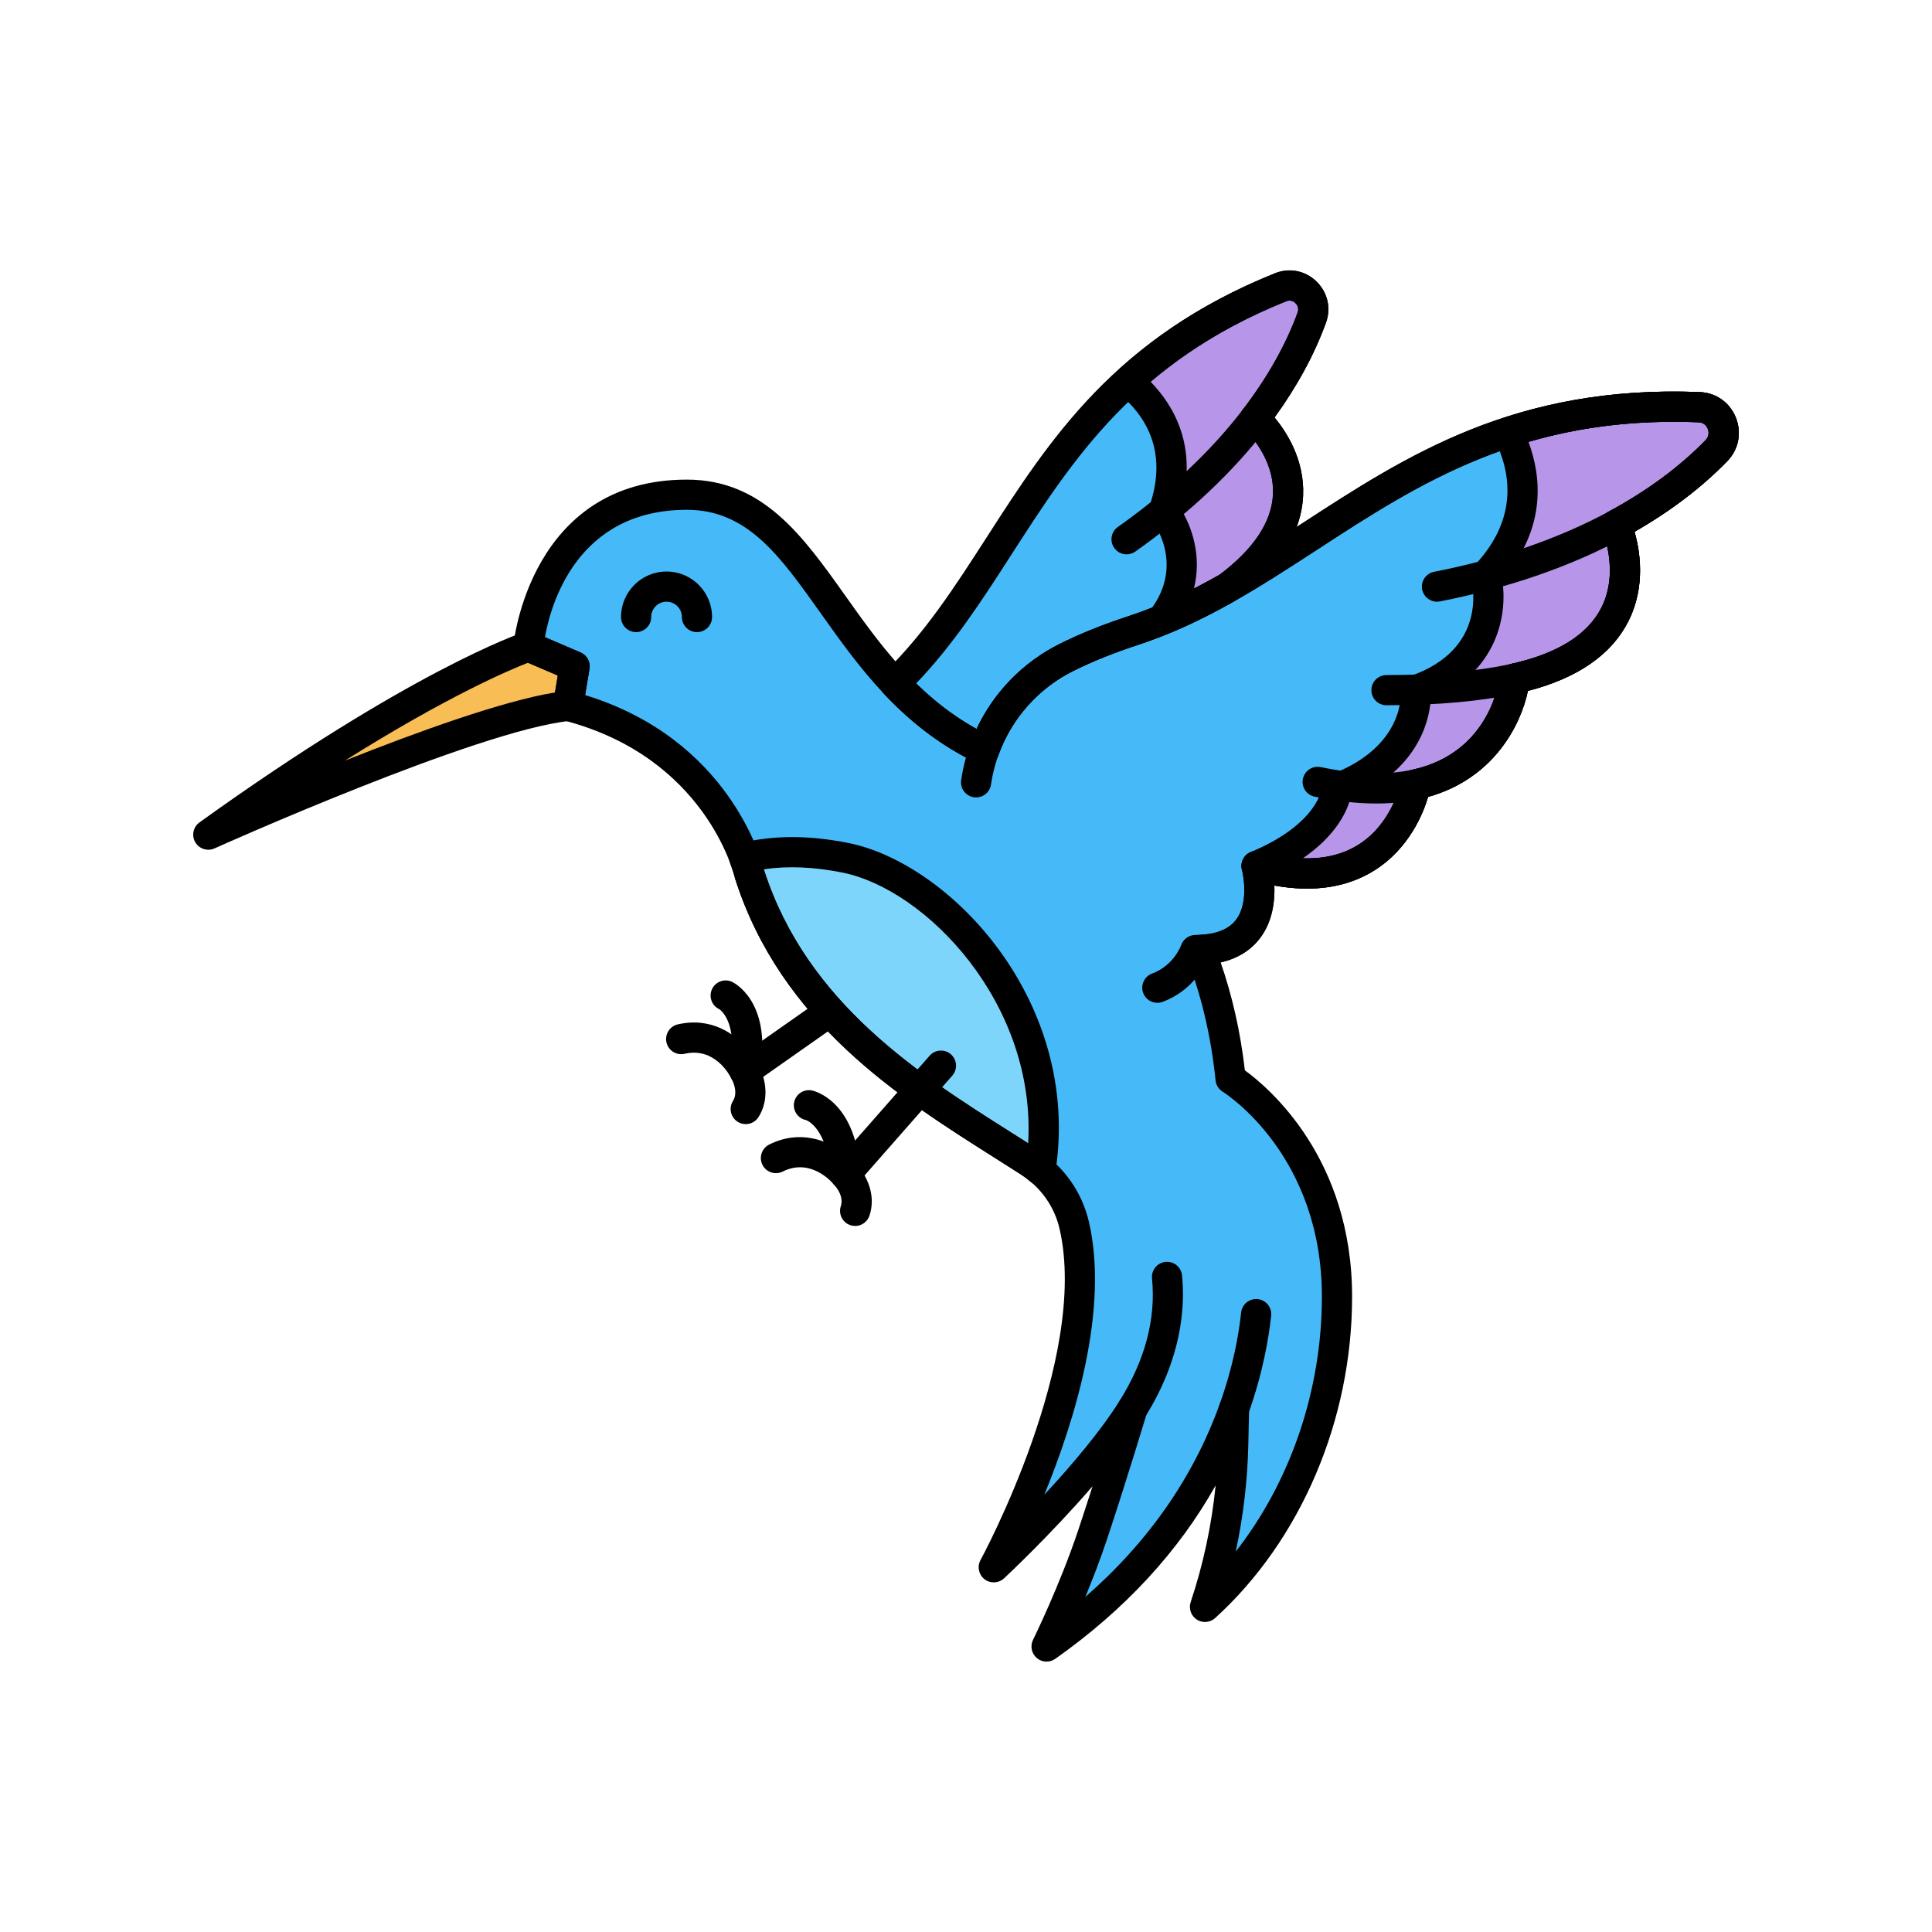 <svg enable-background="new 0 0 512 512" height="100" viewBox="-32 -32 320 320" width="100" xmlns="http://www.w3.org/2000/svg"><path d="m249.45 35.441c-46.269-1.855-63.636 27.156-93.911 37.051-4.203 1.374-7.794 2.853-10.861 4.38-6.63 3.302-11.333 8.885-13.654 15.331-25.5-12.128-27.915-42.263-49.264-42.263-24.052 0-26.238 25.145-26.238 25.145l7.653 3.28-1.093 6.56c25.145 6.56 30.064 27.878 30.064 27.878 8.057 25.179 30.058 37.167 46.311 47.632 3.751 2.416 6.466 6.171 7.47 10.517 5.255 22.752-13.33 56.643-13.33 56.643s15.698-14.622 22.958-26.238c0 0-3.28 10.933-6.56 20.772-3.187 9.562-7.653 18.585-7.653 18.585 18.027-12.725 26.797-27.506 31.049-39.357l-.13 5.853c-.204 9.165-1.781 18.247-4.68 26.944 12.026-10.933 21.865-29.409 21.865-51.383 0-25.145-17.622-36.079-17.622-36.079-.852-8.3-2.705-15.37-5.091-21.361 13.037-.493 9.389-13.901 9.389-13.901 22.786 6.329 26.365-13.503 26.365-13.503 15.014-3.27 16.367-17.529 16.367-17.529 25.627-5.679 16.834-25.489 16.834-25.489 7.816-4.219 13.158-8.717 16.604-12.261 2.548-2.62.808-7.06-2.842-7.207z" fill="#46baf9"/><path d="m140.325 161.844c4.286-27.245-17.245-48.759-32.326-51.775-7.266-1.453-12.807-.973-16.734.011.642 1.685.882 2.722.882 2.722 8.057 25.179 30.058 37.167 46.311 47.632.66.425 1.275.906 1.867 1.41z" fill="#7ed5fc"/><path d="m131.025 92.203c2.321-6.446 7.024-12.028 13.654-15.331 3.067-1.527 6.658-3.006 10.861-4.38 5.609-1.833 10.774-4.324 15.763-7.152 19.553-14.57 4.56-28.016 4.56-28.016 5.021-6.553 7.839-12.402 9.412-16.719 1.162-3.19-2.004-6.293-5.155-5.027-38.923 15.634-43.419 45.671-63.896 65.625 4.006 4.254 8.761 8.127 14.801 11z" fill="#46baf9"/><path d="m62.082 84.924 1.093-6.56-7.653-3.28s-18.039 6.013-53.023 31.158c.001 0 43.731-19.678 59.583-21.318z" fill="#f9bd55"/><path d="m249.45 35.441c-12.367-.496-22.657 1.227-31.693 4.187 2.448 4.856 5.164 14.297-3.65 23.666 0 0 3.61 13.676-11.618 19.019 0 0 1.17 10.809-13.042 16.275 0 0-.204 7.374-13.323 12.84 22.786 6.329 26.365-13.503 26.365-13.503 15.014-3.27 16.367-17.529 16.367-17.529 25.627-5.679 16.834-25.489 16.834-25.489 7.816-4.219 13.158-8.717 16.604-12.261 2.546-2.618.806-7.058-2.844-7.205z" fill="#b796ea"/><path d="m160.753 52.653s6.961 8.621-.325 18.029c3.772-1.543 7.368-3.355 10.873-5.341 19.554-14.57 4.561-28.016 4.561-28.016 5.021-6.554 7.839-12.402 9.412-16.72 1.162-3.19-2.004-6.293-5.155-5.027-10.676 4.289-18.746 9.667-25.281 15.617 3.925 3.185 9.822 10.157 5.915 21.458z" fill="#b796ea"/><path d="m107.999 165.045c-.015 0-.029 0-.044 0-.734-.014-1.426-.349-1.891-.917-.372-.443-3.851-4.367-8.426-2.08-1.235.619-2.736.117-3.354-1.118-.617-1.235-.117-2.737 1.119-3.354 5.026-2.515 9.584-.751 12.417 1.387l14.154-16.106c.912-1.037 2.491-1.138 3.528-.228 1.037.911 1.139 2.491.228 3.528l-15.852 18.039c-.476.539-1.161.849-1.879.849z"/><path d="m109.639 171.059c-.262 0-.529-.042-.791-.129-1.31-.438-2.018-1.853-1.581-3.163.579-1.735-1.02-3.438-1.036-3.454-.437-.437-.696-1.02-.729-1.637-.418-7.95-3.971-9.151-4.007-9.159-1.354-.271-2.231-1.588-1.96-2.941.271-1.354 1.585-2.229 2.942-1.961.293.059 7.039 1.54 7.961 12.933 1.297 1.682 2.633 4.618 1.572 7.802-.349 1.046-1.324 1.709-2.371 1.709z"/><path d="m91.516 154.192c-.453 0-.912-.123-1.324-.381-1.17-.733-1.525-2.275-.792-3.446.975-1.557-.195-3.601-.207-3.621-.302-.519-.421-1.151-.311-1.741 1.464-7.825-1.706-9.83-1.739-9.846-1.252-.581-1.795-2.068-1.213-3.32.583-1.253 2.07-1.797 3.321-1.213.271.126 6.478 3.153 4.694 14.442.865 1.94 1.473 5.109-.308 7.953-.474.758-1.288 1.173-2.121 1.173z"/><path d="m2.501 108.742c-.869 0-1.708-.454-2.167-1.251-.641-1.112-.335-2.529.707-3.279 34.892-25.077 52.94-31.248 53.691-31.499.58-.191 1.212-.168 1.775.074l7.653 3.279c1.059.454 1.67 1.572 1.481 2.709l-1.093 6.56c-.185 1.11-1.089 1.96-2.208 2.075-15.275 1.58-58.38 20.917-58.814 21.112-.332.149-.681.22-1.025.22zm52.953-30.967c-2.911 1.125-13.175 5.434-30.333 16.21 12.177-4.839 26.221-9.9 34.799-11.291l.467-2.805zm6.629 7.149h.01z"/><path d="m155.554 203.855c-.453 0-.911-.122-1.323-.38-1.171-.731-1.526-2.274-.795-3.445 4.232-6.771 6.039-13.596 5.373-20.284-.138-1.374.865-2.599 2.239-2.735 1.371-.146 2.6.865 2.735 2.239.536 5.373-.089 13.801-6.107 23.431-.475.758-1.289 1.174-2.122 1.174z"/><path d="m172.392 203.856c-.28 0-.565-.048-.845-.147-1.299-.467-1.975-1.898-1.509-3.198 2.259-6.293 3.168-11.694 3.533-15.118.147-1.373 1.371-2.355 2.752-2.221 1.373.147 2.367 1.379 2.221 2.752-.396 3.694-1.374 9.518-3.799 16.276-.366 1.021-1.328 1.656-2.353 1.656z"/><path d="m91.34 147.963c-.211 0-.423-.026-.631-.081-.711-.186-1.304-.674-1.622-1.336-.258-.518-2.711-5.155-7.7-4.004-1.344.305-2.687-.53-2.997-1.876s.53-2.688 1.876-2.997c5.48-1.263 9.493 1.524 11.743 4.27l12.025-8.445c1.13-.792 2.689-.521 3.483.609.793 1.13.521 2.688-.609 3.482l-14.13 9.924c-.426.299-.929.454-1.438.454z"/><path d="m83.44 72.699c-1.381 0-2.5-1.119-2.5-2.5 0-1.4-1.139-2.539-2.54-2.539-1.4 0-2.539 1.139-2.539 2.539 0 1.381-1.119 2.5-2.5 2.5s-2.5-1.119-2.5-2.5c0-4.157 3.382-7.539 7.539-7.539s7.54 3.382 7.54 7.539c0 1.381-1.119 2.5-2.5 2.5z"/><path d="m140.325 164.344c-.584 0-1.16-.205-1.619-.596-.6-.509-1.108-.895-1.603-1.213-1.418-.913-2.88-1.837-4.372-2.781-15.744-9.958-35.337-22.352-42.965-46.19-.021-.064-.039-.131-.055-.197 0-.003-.221-.923-.783-2.396-.254-.667-.21-1.412.12-2.046.331-.633.916-1.095 1.609-1.269 5.306-1.331 11.304-1.344 17.832-.038 16.958 3.392 38.751 26.354 34.306 54.615-.141.894-.753 1.641-1.601 1.955-.282.105-.577.156-.869.156zm-45.77-52.221c7.095 22.054 25.809 33.892 40.85 43.405.978.618 1.943 1.229 2.892 1.833 1.345-23.151-16.913-42.066-30.787-44.842-4.708-.94-9.064-1.121-12.991-.538.014.056.026.103.036.142z"/><path d="m206.005 67.661c-1.171 0-2.217-.827-2.45-2.02-.266-1.355.618-2.669 1.973-2.934 10.882-2.131 20.631-5.495 28.975-10 1.214-.654 2.73-.204 3.388 1.013.655 1.215.202 2.731-1.013 3.388-8.787 4.743-19.012 8.278-30.389 10.506-.163.032-.325.047-.484.047z"/><path d="m197.644 84.813c-1.381 0-2.5-1.119-2.5-2.5s1.119-2.5 2.5-2.5c8.105 0 15.062-.625 20.676-1.857 1.356-.295 2.683.559 2.978 1.905.297 1.349-.557 2.682-1.905 2.978-5.967 1.31-13.285 1.974-21.749 1.974z"/><path d="m195.948 101.086c-3.168 0-6.579-.378-10.207-1.134-1.352-.281-2.219-1.605-1.938-2.957.28-1.352 1.606-2.222 2.957-1.938 5.819 1.213 10.931 1.356 15.195.427 1.356-.296 2.681.562 2.975 1.91.294 1.35-.562 2.682-1.91 2.975-2.194.479-4.556.717-7.072.717z"/><path d="m159.691 134.098c-1.015 0-1.969-.623-2.344-1.63-.48-1.294.179-2.733 1.473-3.215 3.581-1.33 4.763-4.572 4.812-4.71.353-.998 1.305-1.688 2.364-1.688 3.2 0 5.461-.835 6.719-2.481 2.335-3.057 1.012-8.234.997-8.286-.236-.867.011-1.795.648-2.429.637-.636 1.566-.874 2.433-.638 6.646 1.847 12.095 1.479 16.19-1.093 5.753-3.612 7.032-10.377 7.045-10.445.179-.994.94-1.783 1.928-1.998 12.979-2.826 14.359-14.823 14.411-15.333.11-1.071.896-1.962 1.947-2.194 7.644-1.694 12.668-4.83 14.936-9.321 3.05-6.042.184-12.647.154-12.713-.529-1.194-.052-2.594 1.098-3.215 6.315-3.409 11.698-7.381 16-11.805.733-.754.465-1.629.364-1.879-.124-.312-.522-1.045-1.517-1.085-28.974-1.159-46.323 10.126-63.097 21.043-9.685 6.304-18.833 12.257-29.938 15.886-3.874 1.267-7.415 2.694-10.523 4.242-7.353 3.661-12.455 10.701-13.647 18.831-.2 1.364-1.467 2.303-2.837 2.11-1.366-.2-2.311-1.471-2.11-2.837 1.43-9.748 7.549-18.189 16.366-22.581 3.326-1.655 7.094-3.176 11.199-4.518 10.48-3.426 19.361-9.205 28.763-15.324 17.431-11.345 35.449-23.081 66.025-21.849 2.679.107 4.962 1.728 5.96 4.229 1.004 2.517.458 5.282-1.425 7.218-4.224 4.344-9.382 8.269-15.353 11.687.888 3.106 1.888 9.053-1.02 14.812-2.792 5.53-8.388 9.41-16.647 11.549-1.174 5.65-5.657 14.513-16.525 17.555-.841 2.806-3.187 8.583-8.899 12.17-4.517 2.835-10.077 3.676-16.565 2.509.097 2.586-.29 5.991-2.388 8.737-1.996 2.613-5.046 4.085-9.08 4.388-1.01 1.825-3.139 4.691-7.046 6.145-.287.105-.581.156-.871.156z"/><path d="m141.345 243.213c-.581 0-1.16-.202-1.626-.601-.869-.743-1.123-1.982-.616-3.008.044-.089 4.429-8.99 7.521-18.269.792-2.375 1.586-4.822 2.335-7.167-6.924 8.024-14.214 14.841-14.657 15.254-.897.837-2.269.896-3.239.145-.968-.754-1.247-2.099-.657-3.175.182-.331 18.063-33.329 13.086-54.879-.852-3.685-3.12-6.873-6.388-8.979-1.418-.913-2.88-1.837-4.372-2.781-15.744-9.958-35.337-22.352-42.965-46.19-.021-.065-.04-.132-.055-.199-.19-.806-4.968-19.945-28.259-26.021-1.252-.326-2.048-1.554-1.835-2.83l.771-4.624-5.849-2.506c-.992-.425-1.599-1.439-1.506-2.515.024-.274 2.687-27.429 28.729-27.429 12.59 0 19.228 9.346 26.254 19.24 5.519 7.771 11.723 16.507 21.74 22.06 2.868-6.109 7.69-11.058 13.809-14.104 3.326-1.656 7.094-3.177 11.199-4.519 10.48-3.426 19.361-9.205 28.763-15.324 17.431-11.344 35.435-23.078 66.025-21.849 2.679.107 4.962 1.728 5.96 4.229 1.004 2.517.458 5.282-1.425 7.218-4.224 4.344-9.382 8.269-15.353 11.687.888 3.106 1.888 9.053-1.021 14.813-2.791 5.529-8.387 9.41-16.646 11.548-1.174 5.65-5.657 14.513-16.525 17.555-.841 2.806-3.187 8.583-8.899 12.17-4.517 2.836-10.08 3.676-16.568 2.509.093 2.534-.28 5.856-2.275 8.571-1.55 2.109-3.77 3.502-6.623 4.161 1.938 5.564 3.283 11.56 4.012 17.877 3.984 2.895 17.76 14.562 17.76 37.49 0 20.421-8.479 40.32-22.684 53.232-.841.766-2.093.865-3.046.245-.953-.621-1.367-1.807-1.008-2.886 2.095-6.28 3.478-12.755 4.134-19.323-6.164 10.975-15.058 20.599-26.558 28.716-.436.307-.94.458-1.443.458zm14.212-44.358c.347 0 .697.071 1.03.223 1.141.516 1.723 1.797 1.363 2.996-.033.109-3.329 11.081-6.582 20.843-1.134 3.399-2.415 6.711-3.606 9.588 10.443-9.118 17.918-19.846 22.276-31.994.413-1.152 1.595-1.839 2.81-1.613 1.205.224 2.07 1.288 2.043 2.514l-.13 5.854c-.133 5.977-.832 11.907-2.086 17.728 9.055-11.563 14.271-26.721 14.271-42.222 0-23.36-15.773-33.537-16.445-33.958-.651-.41-1.084-1.1-1.163-1.865-.764-7.44-2.421-14.402-4.926-20.691-.301-.754-.216-1.607.227-2.288s1.189-1.104 2.001-1.135c2.904-.11 4.966-.969 6.129-2.552 2.252-3.064.957-8.145.943-8.195-.236-.867.012-1.795.649-2.429.638-.635 1.567-.872 2.432-.637 6.648 1.847 12.095 1.479 16.19-1.093 5.753-3.612 7.032-10.377 7.045-10.445.179-.994.94-1.783 1.928-1.998 12.979-2.826 14.359-14.823 14.411-15.333.11-1.071.896-1.962 1.947-2.194 7.62-1.688 12.639-4.812 14.915-9.281 3.053-5.993.2-12.694.172-12.762-.519-1.19-.043-2.589 1.101-3.206 6.315-3.409 11.698-7.381 16-11.805.733-.754.465-1.629.364-1.879-.124-.312-.522-1.045-1.517-1.085-28.974-1.159-46.323 10.125-63.097 21.043-9.685 6.303-18.833 12.257-29.938 15.886-3.874 1.267-7.415 2.694-10.523 4.242-5.812 2.895-10.221 7.845-12.415 13.938-.239.664-.748 1.196-1.4 1.465-.652.27-1.389.25-2.025-.054-12.592-5.988-19.722-16.027-26.013-24.886-6.798-9.574-12.168-17.136-22.177-17.136-18.205 0-22.546 15.704-23.5 21.099l5.9 2.528c1.059.454 1.67 1.572 1.481 2.709l-.726 4.354c23.759 7.277 29.177 27.119 29.64 28.998 7.095 22.054 25.808 33.888 40.847 43.401 1.505.951 2.979 1.883 4.407 2.804 4.369 2.813 7.406 7.096 8.552 12.057 3.354 14.518-2.372 32.945-7.392 45.188 4.414-4.759 9.298-10.479 12.465-15.547.47-.752 1.283-1.175 2.122-1.175z"/><path d="m184.501 115.181c-2.805 0-5.824-.447-9.046-1.342-1.027-.285-1.761-1.19-1.826-2.255-.066-1.063.55-2.052 1.533-2.462 11.198-4.666 11.783-10.602 11.788-10.661.027-1.009.656-1.843 1.599-2.205 12.275-4.722 11.464-13.584 11.454-13.673-.125-1.155.562-2.244 1.657-2.629 12.572-4.411 10.324-14.857 10.026-16.034-.21-.827.014-1.717.599-2.339 7.395-7.86 5.844-15.664 3.239-20.827-.328-.65-.355-1.412-.076-2.085s.838-1.19 1.53-1.417c10.277-3.366 20.929-4.774 32.572-4.309 2.679.107 4.962 1.728 5.96 4.229 1.004 2.517.458 5.282-1.425 7.218-4.224 4.344-9.382 8.269-15.353 11.687.888 3.106 1.888 9.053-1.021 14.813-2.791 5.529-8.387 9.41-16.646 11.548-1.174 5.65-5.657 14.513-16.525 17.555-.841 2.806-3.187 8.583-8.899 12.17-3.202 2.01-6.929 3.018-11.14 3.018zm-.715-5.016c3.564.124 6.644-.635 9.197-2.237 5.753-3.612 7.032-10.377 7.045-10.445.179-.994.94-1.783 1.928-1.998 13.079-2.849 14.398-15.198 14.41-15.323.103-1.079.89-1.97 1.948-2.204 7.644-1.694 12.668-4.83 14.936-9.321 3.05-6.041.184-12.647.154-12.713-.529-1.194-.052-2.594 1.098-3.215 6.315-3.409 11.698-7.381 16-11.805.733-.754.465-1.629.364-1.879-.124-.312-.522-1.045-1.517-1.085-10.037-.399-19.291.661-28.184 3.251 2.092 5.6 3.113 14.203-4.354 22.836.908 5.62-.635 15.268-11.847 20.01-.293 3.688-2.27 11.594-13.337 16.362-.616 2.181-2.444 6.071-7.841 9.766z"/><path d="m154.598 59.819c-.784 0-1.557-.368-2.043-1.057-.798-1.128-.529-2.688.598-3.484 8.401-5.94 15.374-12.492 20.725-19.475.84-1.096 2.41-1.304 3.505-.464 1.096.84 1.304 2.409.464 3.505-5.656 7.383-12.993 14.285-21.807 20.516-.439.311-.943.459-1.442.459z"/><path d="m131.024 94.702c-.367 0-.734-.081-1.073-.242-5.7-2.71-10.785-6.486-15.548-11.544-.936-.993-.902-2.553.075-3.504 6.75-6.578 11.704-14.273 16.948-22.421 10.479-16.278 21.315-33.111 47.761-43.734 2.377-.953 5.003-.435 6.851 1.353 1.86 1.801 2.468 4.426 1.584 6.851-1.921 5.272-4.78 10.541-8.512 15.688 1.958 2.354 4.998 7.008 4.728 12.963-.28 6.185-3.996 11.983-11.042 17.234-.084.062-.171.119-.262.17-5.84 3.31-10.993 5.646-16.219 7.354-3.874 1.267-7.415 2.694-10.523 4.242-5.812 2.895-10.221 7.845-12.415 13.938-.239.664-.748 1.196-1.4 1.465-.306.125-.629.187-.953.187zm-11.29-13.492c3.153 3.077 6.46 5.563 10.02 7.53 2.868-6.109 7.69-11.059 13.81-14.105 3.326-1.656 7.094-3.177 11.199-4.519 4.859-1.589 9.684-3.774 15.169-6.874 5.706-4.283 8.704-8.777 8.911-13.358.281-6.201-4.602-10.655-4.65-10.699-.973-.872-1.109-2.346-.315-3.382 4.045-5.279 7.09-10.681 9.048-16.054.29-.797-.158-1.347-.364-1.547-.2-.193-.749-.607-1.51-.306-24.967 10.029-35.364 26.181-45.42 41.801-4.948 7.687-9.646 14.983-15.898 21.513z"/><path d="m160.429 73.182c-.764 0-1.507-.351-1.991-.987-.685-.9-.679-2.148.014-3.043 6.006-7.756.414-14.857.356-14.929-.541-.67-.699-1.572-.417-2.388 3.243-9.383-.998-15.348-5.128-18.699-.565-.459-.903-1.143-.924-1.87-.021-.729.277-1.43.816-1.92 7.448-6.782 15.964-12.045 26.032-16.089 2.377-.953 5.003-.435 6.851 1.353 1.86 1.801 2.468 4.426 1.584 6.851-1.921 5.271-4.78 10.541-8.512 15.688 1.958 2.354 4.998 7.007 4.728 12.962-.28 6.186-3.996 11.984-11.043 17.235-.084.062-.171.119-.262.17-3.905 2.214-7.556 4.006-11.159 5.479-.308.126-.628.187-.945.187zm3.088-20.958c1.857 2.897 3.593 7.827 2.233 13.265 1.364-.691 2.754-1.438 4.181-2.245 5.706-4.284 8.704-8.777 8.912-13.359.281-6.2-4.602-10.654-4.65-10.698-.973-.872-1.109-2.346-.315-3.382 4.046-5.28 7.09-10.682 9.048-16.055.29-.797-.158-1.347-.364-1.547-.2-.193-.749-.607-1.51-.306-8.586 3.449-15.963 7.825-22.47 13.337 3.89 3.996 7.931 10.896 4.935 20.99z"/></svg>